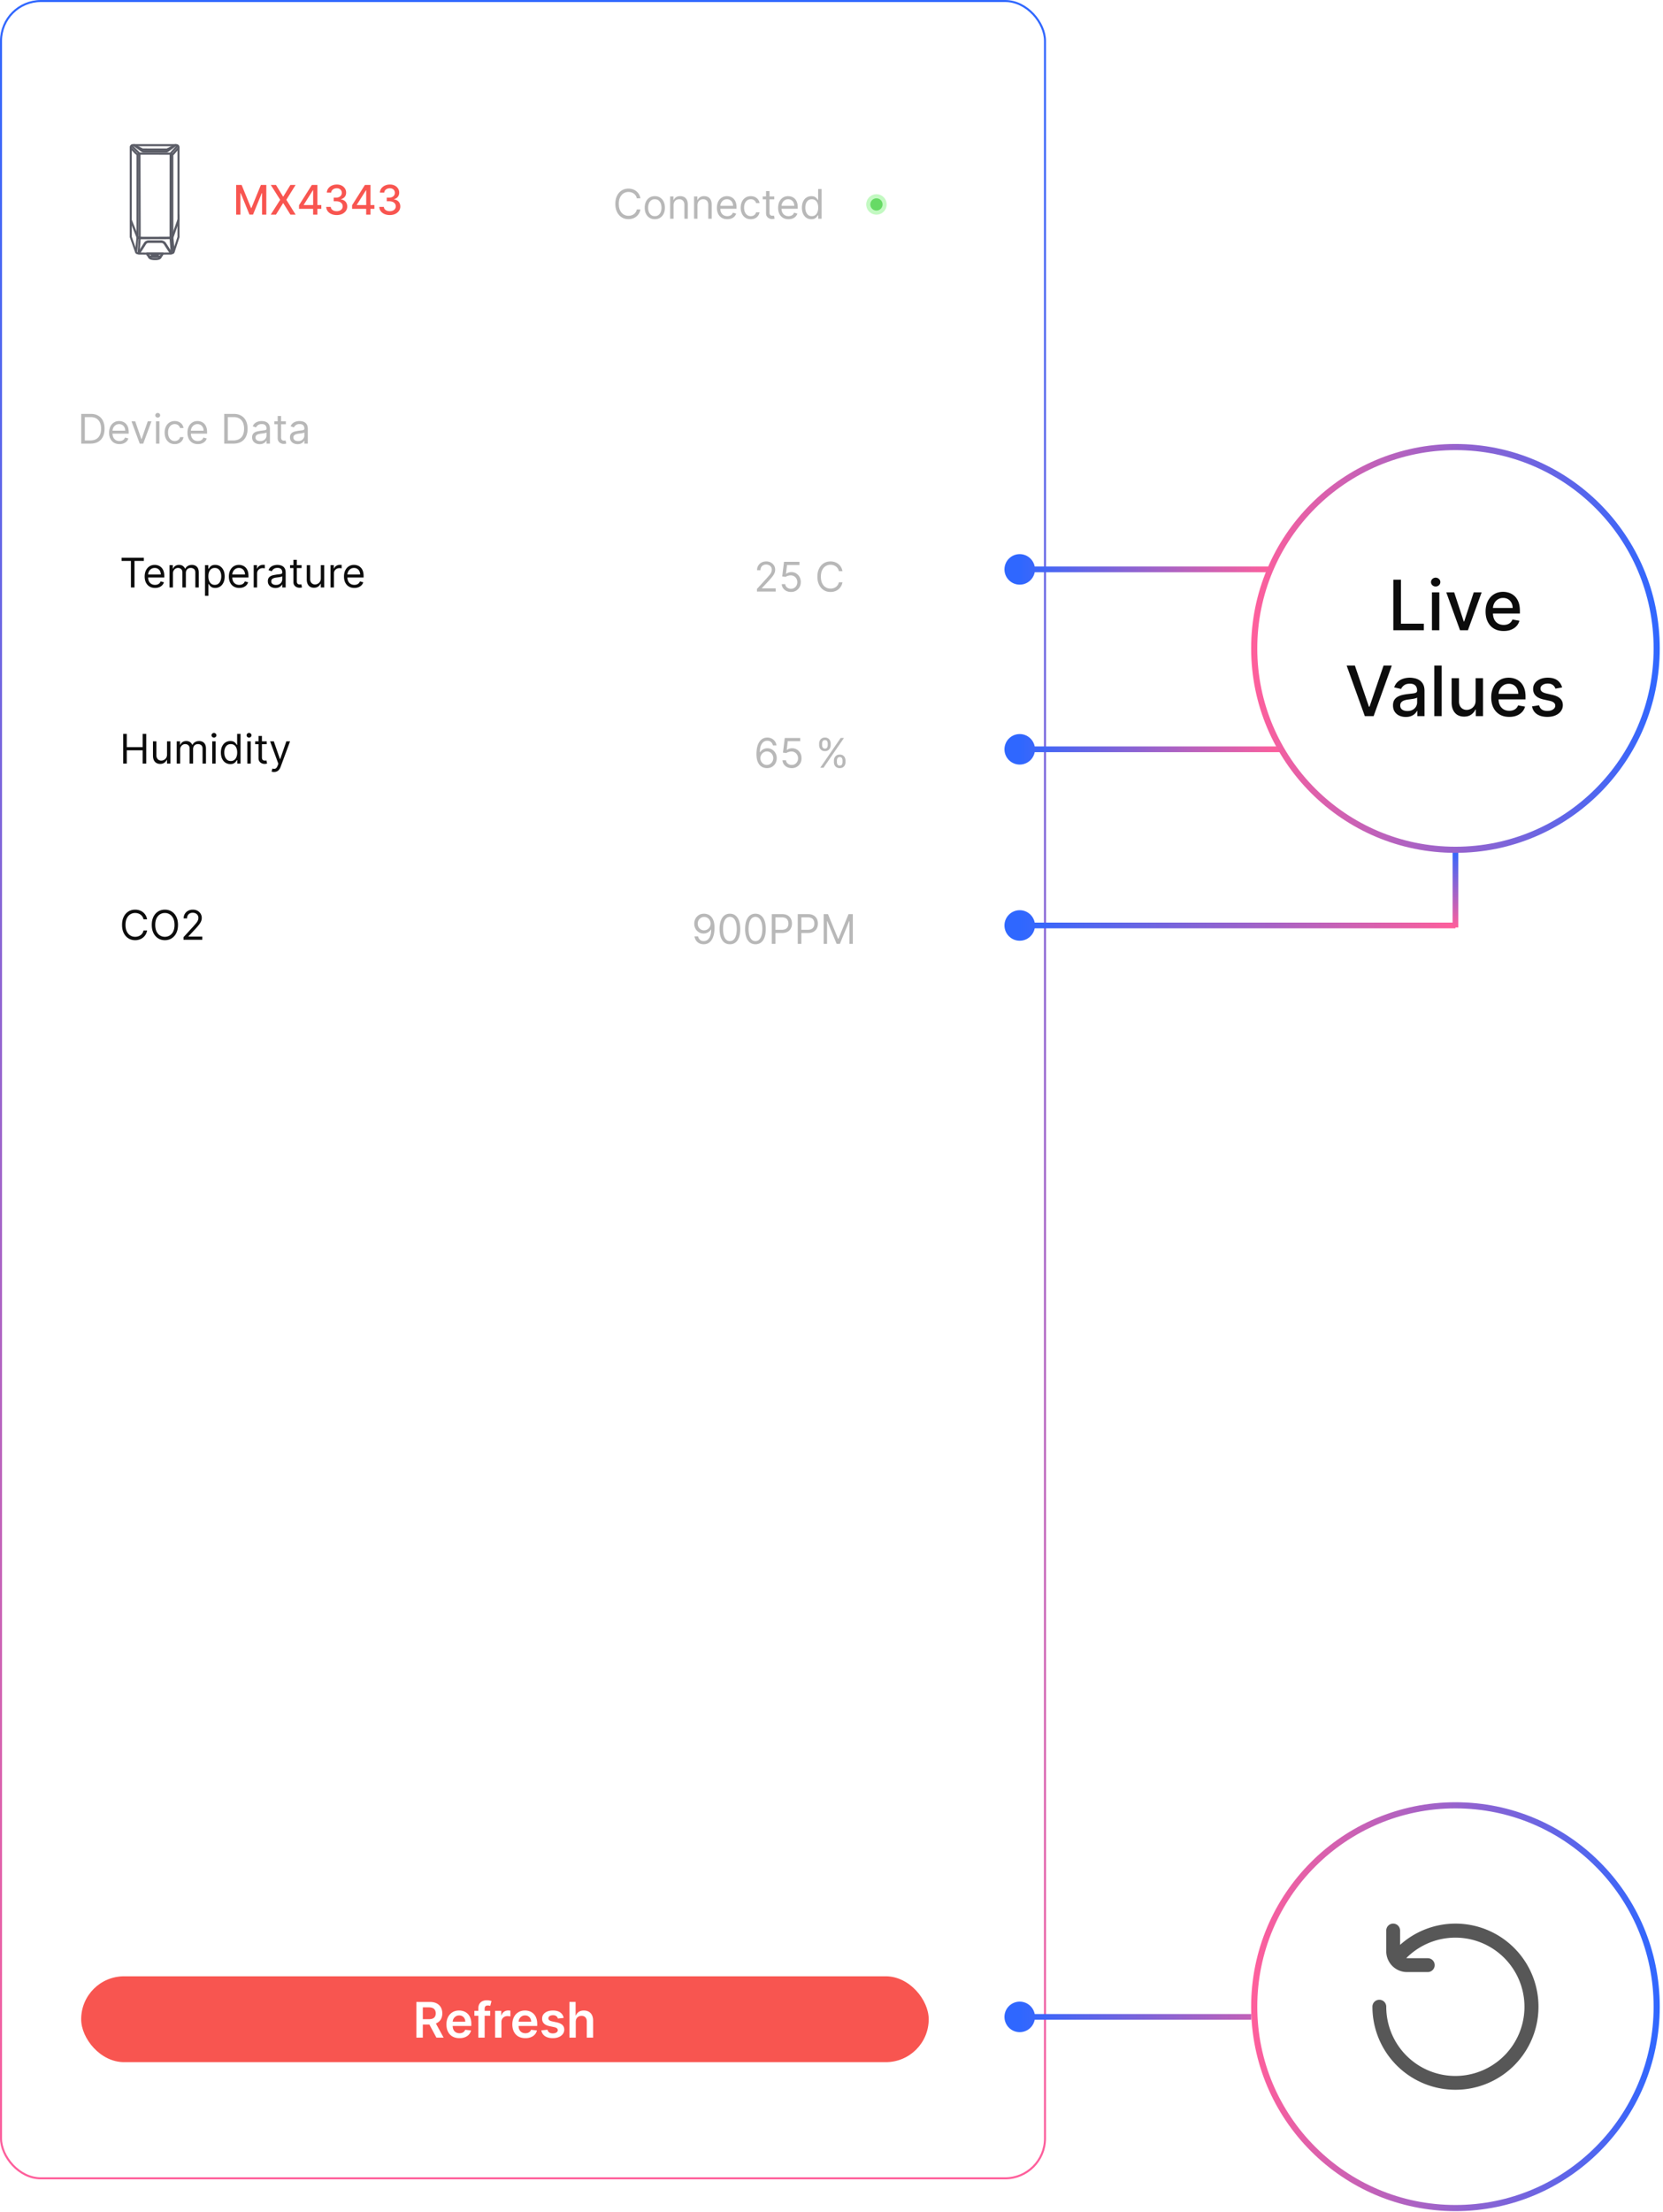<svg xmlns="http://www.w3.org/2000/svg" width="407" height="541" fill="none" xmlns:v="https://vecta.io/nano"><style><![CDATA[.B{fill:#fff}.C{fill:#b8b8b8}.D{color-interpolation-filters:sRGB}.E{flood-opacity:0}]]></style><rect x=".25" y=".25" width="255.5" height="532.5" rx="9.75" stroke="url(#E)" stroke-width=".5" class="B"/><path d="M253.297 493.269c0-2.062-1.672-3.733-3.734-3.733s-3.733 1.671-3.733 3.733 1.672 3.733 3.733 3.733 3.734-1.671 3.734-3.733zm52.907 0v-.7h-56.641v.7.7h56.641v-.7z" fill="url(#F)"/><path d="M253.297 139.255c0-2.061-1.672-3.733-3.734-3.733s-3.733 1.672-3.733 3.733 1.672 3.734 3.733 3.734 3.734-1.672 3.734-3.734zm57.869 0v-.7h-61.603v.7.7h61.603v-.7z" fill="url(#G)"/><path d="M253.297 183.258c0-2.062-1.672-3.733-3.734-3.733s-3.733 1.671-3.733 3.733 1.672 3.734 3.733 3.734 3.734-1.672 3.734-3.734zm60.099 0v-.7h-63.833v.7.7h63.833v-.7z" fill="url(#H)"/><path d="M253.297 226.339c0-2.062-1.672-3.733-3.734-3.733s-3.733 1.671-3.733 3.733 1.672 3.733 3.733 3.733 3.734-1.671 3.734-3.733zm102.907 0v-.7H249.563v.7.7h106.641v-.7z" fill="url(#I)"/><path d="M356.904 207.933a.7.7 0 0 0-1.4 0h.7.7zm-.7 18.906h.7v-18.906h-.7-.7v18.906h.7z" fill="url(#J)"/><g filter="url(#A)" class="B"><rect x="17" y="21.5" width="216" height="52" rx="10"/></g><g stroke-width=".5" stroke="#5a5c66" stroke-miterlimit="22.926"><path d="M32.51 35.5h10.664a.51.51 0 0 1 .51.51v21.964l-1.219 3.725c-.068.138-.215.206-.42.221l-.18.095-3.869.017-4.04-.015c-.051-.027-.042-.048-.099-.053-.341-.029-.491-.133-.537-.274L32 57.936v-4.184V36.01a.51.51 0 0 1 .51-.51h0z"/><path d="M32.815 35.5l2.076 1.048 5.977.005 2.076-1.053-1.75 1.325s-.272.261-.644.236h-5.187s-.432.079-.823-.293L32.815 35.5z" stroke-linejoin="round"/><path d="M34.131 37.578l7.604.002 1.763-1.963m-9.833 2.314c0-.065-1.665-1.75-1.665-1.75"/><path d="M34.158 37.605l-1.98-1.98m10.003 2.306c0-.065 1.502-1.75 1.502-1.75"/><path d="M33.662 57.974V38.013s-.081-.435.511-.435m8.004 20.396V38.013s.081-.435-.511-.435"/><path d="M32 53.809l1.662 4.08s.011.19.614.242 7.357 0 7.357 0 .481.005.592-.294l1.432-4.048v.152l-1.391 3.938s-.041.327-.467.352-7.363.026-7.363.026-.776.076-.852-.378L32 53.849m1.89 8.122l1.573-2.466c.046-.086.134-.177.208-.236.202-.16.45-.228.707-.232h2.986c.109-.008.247.011.351.037a1.18 1.18 0 0 1 .648.411l.004.005 1.594 2.475m-2.424.545h-.025m-3.218-.003h-.037"/><path d="M33.997 62.017l1.565-2.455s.206-.402.815-.41h2.991s.543-.046.905.405l1.583 2.458m-2.235.379h-.005m-3.439-.003h-.014m-2.501-4.417l-.356 3.677m.884-3.389l-.28 3.722m8.267-4.058l.332 3.639m-.768-3.331l.291 3.693m-7.901-24.349l.055 20.68m7.571-20.656l-.016 20.632"/><path d="M36.395 62.023h-.303v.208a.71.71 0 0 0 .281.368c.071.444.37.758 1.52.778 1.135.02 1.441-.31 1.517-.756.221-.156.303-.365.33-.598h-.349-2.997z"/><path d="M37.192 62.029v.799"/><use href="#M"/><use href="#M" x="0.209"/><use href="#M" x="0.418"/><use href="#M" x="0.628"/><use href="#M" x="0.837"/><use href="#M" x="1.046"/><use href="#M" x="1.255"/><path d="M39.758 62.024c-.07.479-.41.844-1.865.824s-1.793-.355-1.864-.823"/></g><path d="M156.733 48.5h-.881c-.052-.253-.143-.476-.273-.668a1.82 1.82 0 0 0-.469-.483c-.182-.133-.385-.232-.607-.298a2.43 2.43 0 0 0-.696-.099 2.22 2.22 0 0 0-1.197.334c-.355.223-.638.55-.849.984s-.312.965-.312 1.594.104 1.161.312 1.595.494.761.849.984a2.22 2.22 0 0 0 1.197.334 2.43 2.43 0 0 0 .696-.099 2.04 2.04 0 0 0 .607-.295 1.87 1.87 0 0 0 .469-.486c.13-.194.221-.417.273-.668h.881a2.93 2.93 0 0 1-.362.998c-.175.294-.393.543-.654.749s-.552.359-.877.465-.666.16-1.033.16c-.62 0-1.172-.152-1.655-.455s-.863-.734-1.14-1.293-.415-1.222-.415-1.989.138-1.43.415-1.989.657-.99 1.14-1.293 1.035-.455 1.655-.455c.367 0 .711.053 1.033.16a2.81 2.81 0 0 1 .877.469 2.67 2.67 0 0 1 .654.746c.175.291.296.624.362.998zm3.525 5.114c-.492 0-.924-.117-1.296-.352s-.658-.562-.866-.984-.309-.914-.309-1.477.103-1.064.309-1.488.497-.753.866-.987.804-.352 1.296-.352.924.117 1.293.352.66.563.866.987.313.92.313 1.488-.104 1.056-.313 1.477-.494.749-.866.984-.8.352-1.293.352zm0-.753c.374 0 .682-.096.924-.288a1.7 1.7 0 0 0 .536-.756c.116-.312.174-.651.174-1.016s-.058-.704-.174-1.019a1.72 1.72 0 0 0-.536-.763c-.242-.194-.55-.291-.924-.291s-.681.097-.923.291a1.72 1.72 0 0 0-.536.763c-.116.315-.174.655-.174 1.019s.058.703.174 1.016a1.7 1.7 0 0 0 .536.756c.242.192.549.288.923.288zm4.589-2.642V53.5h-.838v-5.455h.81v.852h.071a1.56 1.56 0 0 1 .582-.668c.261-.17.597-.256 1.009-.256.369 0 .692.076.969.227s.493.376.647.682.23.687.23 1.151V53.5h-.838v-3.409c0-.428-.111-.762-.333-1.001s-.528-.362-.917-.362c-.267 0-.506.058-.717.174a1.25 1.25 0 0 0-.494.508c-.12.222-.181.492-.181.81zm5.85 0V53.5h-.838v-5.455h.81v.852h.071c.127-.277.321-.499.582-.668s.597-.256 1.008-.256c.37 0 .693.076.97.227a1.53 1.53 0 0 1 .646.682c.154.303.231.687.231 1.151V53.5h-.838v-3.409c0-.428-.111-.762-.334-1.001s-.528-.362-.916-.362c-.268 0-.507.058-.717.174s-.373.285-.494.508-.181.492-.181.81zm7.298 3.395c-.525 0-.979-.116-1.36-.348a2.34 2.34 0 0 1-.877-.98c-.203-.421-.305-.911-.305-1.47s.102-1.051.305-1.477a2.41 2.41 0 0 1 .86-1.001c.369-.241.8-.362 1.292-.362a2.59 2.59 0 0 1 .842.142c.277.095.529.249.756.462a2.2 2.2 0 0 1 .543.838c.135.348.203.776.203 1.285v.355h-4.205v-.724h3.353a1.79 1.79 0 0 0-.185-.824 1.4 1.4 0 0 0-.518-.572c-.223-.14-.486-.209-.789-.209-.334 0-.622.083-.866.249a1.63 1.63 0 0 0-.558.639 1.88 1.88 0 0 0-.195.845v.483c0 .412.071.761.213 1.048a1.53 1.53 0 0 0 .6.65 1.76 1.76 0 0 0 .891.22c.221 0 .419-.031.597-.092s.335-.159.465-.284.231-.287.302-.476l.81.227c-.086.275-.229.516-.43.724s-.45.367-.746.483-.628.17-.998.17zm5.75 0c-.512 0-.952-.121-1.321-.362s-.654-.574-.853-.998-.298-.908-.298-1.453c0-.554.102-1.043.305-1.467s.493-.759.86-.998.8-.362 1.292-.362c.384 0 .73.071 1.037.213a1.99 1.99 0 0 1 .757.597c.196.256.318.554.366.895h-.839c-.063-.249-.205-.469-.426-.66s-.511-.291-.88-.291c-.327 0-.613.085-.86.256a1.66 1.66 0 0 0-.571.714c-.135.305-.203.664-.203 1.076 0 .421.066.788.199 1.101s.324.555.568.728a1.47 1.47 0 0 0 .867.259 1.5 1.5 0 0 0 .593-.114 1.23 1.23 0 0 0 .451-.327 1.25 1.25 0 0 0 .262-.511h.839a1.95 1.95 0 0 1-.352.87 1.97 1.97 0 0 1-.735.611c-.303.149-.656.224-1.058.224zm5.742-5.568v.71h-2.827v-.71h2.827zm-2.003-1.307h.838v5.199c0 .237.034.414.103.533s.161.194.27.234a1.08 1.08 0 0 0 .352.057 1.49 1.49 0 0 0 .227-.014l.142-.028.17.753c-.057.021-.136.043-.238.064a1.74 1.74 0 0 1-.387.035 1.69 1.69 0 0 1-.696-.153 1.38 1.38 0 0 1-.561-.465c-.147-.208-.22-.471-.22-.788v-5.426zm5.492 6.875c-.526 0-.979-.116-1.36-.348s-.671-.561-.877-.98-.306-.911-.306-1.47.102-1.051.306-1.477.492-.762.859-1.001.8-.362 1.293-.362c.284 0 .564.047.841.142s.529.249.757.462.408.49.543.838.202.776.202 1.285v.355h-4.204v-.724h3.352c0-.308-.061-.582-.185-.824s-.293-.432-.518-.572-.485-.209-.788-.209c-.334 0-.623.083-.867.249s-.427.376-.557.639-.196.544-.196.845v.483c0 .412.071.761.213 1.048a1.54 1.54 0 0 0 .601.65c.255.147.552.22.891.22a1.81 1.81 0 0 0 .596-.092 1.29 1.29 0 0 0 .466-.284c.13-.128.23-.287.301-.476l.81.227c-.085.275-.228.516-.43.724s-.449.367-.745.483-.629.17-.998.17zm5.593 0c-.455 0-.856-.115-1.204-.344a2.33 2.33 0 0 1-.817-.98c-.196-.424-.294-.924-.294-1.502s.098-1.07.294-1.491.47-.747.821-.977.755-.344 1.214-.344c.355 0 .636.059.842.178s.367.249.476.398l.259.362h.071v-2.685h.838V53.5h-.81v-.838h-.099a5.42 5.42 0 0 1-.263.377 1.57 1.57 0 0 1-.486.401c-.211.116-.492.174-.842.174zm.114-.753c.336 0 .62-.088.852-.263s.408-.423.529-.735.181-.678.181-1.09-.059-.764-.178-1.069-.293-.547-.525-.717-.519-.259-.859-.259c-.356 0-.652.091-.888.273a1.63 1.63 0 0 0-.529.735c-.116.308-.174.653-.174 1.037s.059.741.177 1.058.298.566.533.753.53.277.881.277z" class="C"/><path d="M57.799 45.227h1.332l2.315 5.653h.085l2.315-5.653h1.332V52.5h-1.044v-5.263h-.067l-2.145 5.252h-.867l-2.145-5.256h-.067V52.5h-1.044v-7.273zm9.738 0l1.74 2.844h.057l1.74-2.844h1.271l-2.266 3.636 2.28 3.636h-1.278l-1.747-2.805h-.057L67.53 52.5h-1.278l2.319-3.636-2.305-3.636h1.271zm5.645 5.852v-.888l3.143-4.965h.7v1.307h-.444l-2.248 3.558v.057h4.308v.93h-5.458zm3.448 1.42v-1.69l.007-.405v-5.178h1.041V52.5H76.63zm5.779.099c-.488 0-.923-.084-1.307-.252s-.683-.401-.906-.7-.338-.649-.355-1.044h1.115a.96.96 0 0 0 .217.561c.132.156.305.277.518.362s.45.128.71.128a1.83 1.83 0 0 0 .76-.149c.223-.099.397-.238.522-.415a1.06 1.06 0 0 0 .188-.621c0-.244-.063-.458-.188-.643s-.304-.334-.543-.44-.523-.16-.859-.16h-.614v-.895h.614c.27 0 .507-.049.71-.146s.367-.232.483-.405.174-.38.174-.614c0-.225-.051-.42-.153-.586s-.242-.3-.426-.394-.398-.142-.646-.142a1.68 1.68 0 0 0-.664.131c-.204.085-.369.208-.497.369a.95.95 0 0 0-.206.572h-1.062c.012-.393.128-.739.348-1.037a2.25 2.25 0 0 1 .881-.7c.365-.168.769-.252 1.215-.252.466 0 .869.091 1.207.273a1.99 1.99 0 0 1 .788.721 1.81 1.81 0 0 1 .277.987c.002.407-.111.753-.341 1.037s-.53.475-.909.572v.057c.483.073.857.265 1.122.575s.4.695.398 1.154c.002.4-.109.759-.334 1.076s-.527.567-.913.749-.827.27-1.325.27zm3.761-1.52v-.888l3.143-4.965h.7v1.307h-.444l-2.248 3.558v.057h4.308v.93H86.17zm3.448 1.42v-1.69l.007-.405v-5.178h1.04V52.5h-1.048zm5.779.099c-.488 0-.923-.084-1.307-.252s-.683-.401-.906-.7-.338-.649-.355-1.044h1.115a.96.96 0 0 0 .217.561c.133.156.305.277.518.362s.45.128.71.128a1.83 1.83 0 0 0 .76-.149c.222-.099.396-.238.522-.415a1.06 1.06 0 0 0 .188-.621c0-.244-.063-.458-.188-.643s-.304-.334-.543-.44-.523-.16-.859-.16h-.614v-.895h.614c.27 0 .507-.049.71-.146s.367-.232.483-.405.174-.38.174-.614c0-.225-.051-.42-.153-.586s-.242-.3-.426-.394-.398-.142-.646-.142a1.68 1.68 0 0 0-.664.131c-.204.085-.369.208-.497.369a.95.95 0 0 0-.206.572h-1.062c.012-.393.128-.739.348-1.037a2.25 2.25 0 0 1 .881-.7c.365-.168.769-.252 1.215-.252.466 0 .869.091 1.207.273a1.99 1.99 0 0 1 .788.721 1.81 1.81 0 0 1 .277.987c.002.407-.111.753-.341 1.037s-.53.475-.909.572v.057c.483.073.857.265 1.122.575s.4.695.398 1.154c.002.4-.109.759-.334 1.076s-.527.567-.913.749-.827.27-1.325.27z" fill="#f85550"/><circle cx="214.5" cy="50" r="1.5" fill="#72cf70"/><path d="M217 50a2.5 2.5 0 1 1-5 0 2.5 2.5 0 1 1 5 0z" fill="#53ee50" fill-opacity=".35"/><path d="M22.125 108.5h-2.244v-7.273h2.344c.706 0 1.309.146 1.811.437s.887.704 1.154 1.247.401 1.186.401 1.938c0 .758-.135 1.41-.405 1.957s-.663.964-1.179 1.257-1.143.437-1.882.437zm-1.364-.781h1.307c.601 0 1.1-.116 1.495-.348s.69-.563.884-.991.291-.939.291-1.531-.096-1.092-.288-1.516a2.12 2.12 0 0 0-.859-.98c-.381-.23-.856-.344-1.424-.344h-1.406v5.71zm8.48.895c-.526 0-.979-.116-1.36-.348a2.34 2.34 0 0 1-.877-.98c-.204-.422-.305-.912-.305-1.471s.102-1.051.305-1.477a2.41 2.41 0 0 1 .859-1.001c.369-.242.8-.363 1.293-.363.284 0 .565.048.842.142a2.09 2.09 0 0 1 .756.462c.227.211.408.49.543.838s.202.777.202 1.286v.355h-4.204v-.725h3.352c0-.307-.061-.582-.185-.823s-.294-.433-.518-.572-.485-.21-.788-.21c-.334 0-.623.083-.866.249a1.63 1.63 0 0 0-.558.639 1.88 1.88 0 0 0-.195.845v.483c0 .412.071.761.213 1.048s.345.5.6.65.553.22.891.22c.22 0 .419-.031.597-.093s.335-.158.465-.284.231-.286.302-.475l.81.227c-.085.274-.229.516-.43.724s-.45.367-.746.483-.628.171-.998.171zm7.828-5.569l-2.017 5.455H34.2l-2.017-5.455h.909l1.506 4.347h.057l1.506-4.347h.909zm1.106 5.455v-5.455h.838v5.455h-.838zm.426-6.364c-.163 0-.304-.055-.423-.167s-.174-.245-.174-.401.058-.29.174-.401.259-.167.423-.167.303.056.419.167a.53.53 0 0 1 .178.401.53.53 0 0 1-.178.401.58.58 0 0 1-.419.167zm4.163 6.478c-.511 0-.952-.121-1.321-.363a2.36 2.36 0 0 1-.852-.997c-.199-.424-.298-.908-.298-1.453 0-.554.102-1.043.305-1.466s.492-.759.859-.998.8-.363 1.293-.363c.383 0 .729.071 1.037.214a1.98 1.98 0 0 1 .756.596c.197.256.318.554.366.895h-.838a1.3 1.3 0 0 0-.426-.661c-.218-.194-.511-.291-.881-.291-.327 0-.613.085-.859.256s-.434.406-.572.714-.202.664-.202 1.076c0 .421.066.788.199 1.101a1.69 1.69 0 0 0 .568.728c.246.172.535.259.867.259.218 0 .415-.038.593-.114s.328-.185.451-.327a1.25 1.25 0 0 0 .263-.511h.838a1.94 1.94 0 0 1-.352.87c-.185.256-.43.459-.735.611a2.37 2.37 0 0 1-1.058.224zm5.657 0c-.526 0-.979-.116-1.36-.348a2.34 2.34 0 0 1-.877-.98c-.203-.422-.305-.912-.305-1.471s.102-1.051.305-1.477a2.41 2.41 0 0 1 .859-1.001c.369-.242.8-.363 1.293-.363.284 0 .565.048.842.142a2.09 2.09 0 0 1 .756.462c.227.211.408.49.543.838s.202.777.202 1.286v.355h-4.205v-.725h3.352c0-.307-.061-.582-.185-.823s-.294-.433-.519-.572-.485-.21-.788-.21c-.334 0-.623.083-.866.249a1.63 1.63 0 0 0-.558.639 1.88 1.88 0 0 0-.195.845v.483c0 .412.071.761.213 1.048s.344.5.6.65.553.22.891.22c.22 0 .419-.031.597-.093a1.26 1.26 0 0 0 .465-.284c.13-.127.231-.286.302-.475l.81.227c-.085.274-.228.516-.43.724s-.45.367-.746.483-.628.171-.998.171zm8.704-.114h-2.244v-7.273h2.344c.706 0 1.309.146 1.811.437s.887.704 1.154 1.247.401 1.186.401 1.938c0 .758-.135 1.41-.405 1.957s-.663.964-1.179 1.257-1.144.437-1.882.437zm-1.364-.781h1.307c.601 0 1.1-.116 1.495-.348s.69-.563.884-.991.291-.939.291-1.531-.096-1.092-.288-1.516a2.12 2.12 0 0 0-.859-.98c-.381-.23-.856-.344-1.424-.344h-1.406v5.71zm7.798.909a2.22 2.22 0 0 1-.941-.195c-.282-.133-.505-.324-.671-.572s-.248-.554-.248-.909c0-.313.061-.566.185-.76a1.3 1.3 0 0 1 .494-.462 2.59 2.59 0 0 1 .682-.248l.756-.135.806-.096c.208-.024.36-.063.455-.117s.146-.15.146-.285v-.028c0-.35-.096-.623-.288-.817s-.477-.291-.863-.291c-.4 0-.714.088-.941.263a1.55 1.55 0 0 0-.479.561l-.795-.284c.142-.332.331-.59.568-.774s.5-.318.781-.391.563-.114.838-.114c.175 0 .376.022.604.064s.451.125.664.252.394.321.536.579.213.604.213 1.037v3.594h-.838v-.739h-.043c-.057.119-.151.245-.284.38s-.309.25-.529.345-.489.142-.806.142zm.128-.753c.331 0 .611-.065.838-.195s.402-.299.518-.505.178-.422.178-.649v-.767c-.035.042-.114.081-.234.117a4 4 0 0 1-.412.088l-.451.064-.352.043c-.218.028-.421.075-.611.139a1.05 1.05 0 0 0-.455.28c-.114.123-.17.291-.17.504a.75.75 0 0 0 .323.661c.218.147.494.22.827.22zm6.274-4.83v.711h-2.827v-.711h2.827zm-2.003-1.306h.838v5.199c0 .236.034.414.103.532s.161.194.27.235.228.056.352.056c.092 0 .168-.004.227-.014l.142-.028.171.753c-.057.021-.136.042-.238.064s-.231.035-.387.035c-.237 0-.469-.051-.696-.153a1.38 1.38 0 0 1-.561-.465c-.147-.208-.22-.471-.22-.788v-5.426zm4.869 6.889a2.22 2.22 0 0 1-.941-.195c-.282-.133-.505-.324-.671-.572s-.249-.554-.249-.909c0-.313.062-.566.185-.76a1.3 1.3 0 0 1 .494-.462c.206-.111.433-.194.682-.248l.756-.135.806-.096c.208-.024.36-.063.455-.117s.146-.15.146-.285v-.028c0-.35-.096-.623-.288-.817s-.477-.291-.863-.291c-.4 0-.714.088-.941.263s-.387.362-.479.561l-.795-.284a1.9 1.9 0 0 1 .568-.774c.239-.187.499-.318.781-.391s.564-.114.838-.114c.175 0 .376.022.604.064s.451.125.664.252.394.321.536.579.213.604.213 1.037v3.594h-.838v-.739h-.043a1.47 1.47 0 0 1-.284.38c-.133.135-.309.25-.529.345s-.489.142-.806.142zm.128-.753c.331 0 .611-.065.838-.195s.403-.299.519-.505.178-.422.178-.649v-.767c-.035.042-.114.081-.234.117a4 4 0 0 1-.412.088l-.451.064-.352.043c-.218.028-.421.075-.611.139a1.05 1.05 0 0 0-.455.28c-.114.123-.17.291-.17.504a.75.75 0 0 0 .323.661c.218.147.494.22.827.22z" class="C"/><g stroke-width="1.5"><circle cx="356.204" cy="490.772" r="49.25" transform="rotate(90 356.204 490.772)" stroke="url(#K)"/><circle cx="356.204" cy="158.583" r="49.25" transform="rotate(90 356.204 158.583)" stroke="url(#L)"/></g><g filter="url(#B)" class="B"><rect x="16" y="121.772" width="216" height="36.812" rx="5"/></g><g filter="url(#C)" class="B"><rect x="16" y="164.853" width="216" height="36.812" rx="5"/></g><g filter="url(#D)" class="B"><rect x="16" y="207.933" width="216" height="36.812" rx="5"/></g><path d="M185.253 144.678v-.639l2.4-2.628.696-.803c.183-.23.318-.445.405-.646s.135-.417.135-.639a1.18 1.18 0 0 0-.184-.664c-.121-.187-.287-.332-.498-.434a1.62 1.62 0 0 0-.71-.152c-.279 0-.523.058-.731.174s-.366.273-.48.479-.167.447-.167.724h-.838c0-.426.098-.8.295-1.122s.464-.573.803-.753.723-.269 1.147-.269a2.33 2.33 0 0 1 1.132.269c.329.18.588.423.775.728s.28.646.28 1.02a2.17 2.17 0 0 1-.146.784c-.094.254-.26.537-.497.849s-.56.689-.976 1.137l-1.634 1.747v.056h3.381v.782h-4.588zm8.327.099c-.416 0-.792-.083-1.125-.248a2.09 2.09 0 0 1-.803-.682 1.86 1.86 0 0 1-.33-.987h.852c.033.329.182.601.447.816s.588.32.959.32a1.51 1.51 0 0 0 .796-.21 1.47 1.47 0 0 0 .55-.575c.135-.246.203-.524.203-.834 0-.318-.07-.601-.21-.849s-.327-.449-.568-.593-.517-.218-.828-.22c-.222-.003-.451.032-.685.103s-.427.157-.579.266l-.824-.099.441-3.58h3.778v.781h-3.04l-.255 2.145h.042c.149-.118.336-.216.561-.295s.46-.117.703-.117c.446 0 .842.107 1.19.32s.625.499.824.866.302.786.302 1.257c0 .464-.104.879-.313 1.243s-.49.649-.852.86-.774.312-1.236.312zm12.604-5.099h-.881a1.83 1.83 0 0 0-.273-.668c-.128-.192-.284-.353-.469-.483s-.384-.232-.607-.298a2.44 2.44 0 0 0-.696-.1c-.44 0-.839.112-1.197.334s-.638.551-.848.984-.313.965-.313 1.594.104 1.162.313 1.595.493.761.848.983.757.334 1.197.334a2.44 2.44 0 0 0 .696-.099c.223-.066.425-.165.607-.295a1.87 1.87 0 0 0 .469-.486c.13-.195.221-.417.273-.668h.881c-.066.372-.187.704-.362.998s-.393.543-.653.749-.553.359-.878.465-.666.16-1.033.16c-.62 0-1.172-.151-1.655-.454s-.863-.734-1.14-1.293-.415-1.222-.415-1.989.138-1.43.415-1.988.657-.99 1.14-1.293 1.035-.454 1.655-.454c.367 0 .711.053 1.033.159s.617.263.878.469a2.68 2.68 0 0 1 .653.746c.175.291.296.624.362.998z" class="C"/><path d="M29.753 137.186v-.781h5.454v.781H32.92v6.492h-.881v-6.492h-2.287zm8.196 6.605c-.526 0-.979-.116-1.36-.348s-.671-.561-.877-.98-.305-.911-.305-1.47.102-1.051.305-1.477.492-.763.859-1.002.8-.362 1.293-.362c.284 0 .565.048.842.142a2.09 2.09 0 0 1 .756.462 2.21 2.21 0 0 1 .543.838c.135.348.202.776.202 1.285v.356h-4.205v-.725h3.352a1.79 1.79 0 0 0-.185-.824 1.39 1.39 0 0 0-.518-.571c-.223-.14-.485-.21-.788-.21-.334 0-.623.083-.867.249a1.63 1.63 0 0 0-.557.639c-.13.263-.195.544-.195.845v.483c0 .412.071.761.213 1.048s.344.5.6.649.553.221.891.221a1.8 1.8 0 0 0 .597-.093 1.27 1.27 0 0 0 .465-.284c.13-.128.231-.286.302-.476l.81.228c-.085.274-.228.516-.43.724s-.45.367-.746.483-.629.17-.998.17zm3.533-.113v-5.455h.81v.852h.071a1.37 1.37 0 0 1 .55-.678 1.65 1.65 0 0 1 .913-.245c.36 0 .659.082.898.245a1.6 1.6 0 0 1 .565.678h.057c.14-.281.349-.505.629-.671s.614-.252 1.005-.252c.488 0 .887.153 1.197.458s.465.776.465 1.417v3.651h-.838v-3.651c0-.402-.11-.69-.33-.863a1.22 1.22 0 0 0-.778-.259c-.384 0-.681.116-.891.348s-.316.521-.316.874v3.551h-.852v-3.736c0-.31-.101-.56-.302-.749a1.08 1.08 0 0 0-.778-.288 1.15 1.15 0 0 0-.611.174c-.187.116-.339.277-.455.483s-.17.439-.17.707v3.409h-.838zm8.691 2.045v-7.5h.81v.867h.099l.256-.363c.111-.149.27-.281.476-.397s.49-.178.845-.178c.459 0 .864.115 1.215.345s.624.555.82.976.295.919.295 1.492-.098 1.078-.295 1.502-.469.748-.817.98-.749.344-1.204.344c-.35 0-.631-.058-.842-.174s-.373-.252-.486-.401l-.263-.376h-.071v2.883h-.838zm.824-4.773c0 .412.06.776.181 1.091a1.65 1.65 0 0 0 .529.735c.232.175.516.263.852.263.35 0 .643-.093.877-.277s.414-.438.533-.753a2.96 2.96 0 0 0 .181-1.059c0-.383-.059-.729-.178-1.036a1.6 1.6 0 0 0-.529-.736c-.234-.182-.529-.273-.884-.273-.341 0-.627.086-.859.259a1.56 1.56 0 0 0-.526.718c-.118.305-.178.661-.178 1.068zm7.557 2.841c-.526 0-.979-.116-1.36-.348s-.671-.561-.877-.98-.305-.911-.305-1.47.102-1.051.305-1.477.492-.763.859-1.002.8-.362 1.293-.362c.284 0 .565.048.842.142a2.09 2.09 0 0 1 .756.462c.227.211.408.49.543.838s.202.776.202 1.285v.356h-4.205v-.725h3.352a1.79 1.79 0 0 0-.185-.824 1.39 1.39 0 0 0-.518-.571c-.223-.14-.485-.21-.788-.21-.334 0-.623.083-.867.249a1.63 1.63 0 0 0-.558.639c-.13.263-.195.544-.195.845v.483c0 .412.071.761.213 1.048s.344.5.6.649.553.221.891.221c.22 0 .419-.031.597-.093a1.27 1.27 0 0 0 .465-.284c.13-.128.231-.286.302-.476l.81.228c-.085.274-.228.516-.43.724s-.45.367-.746.483-.629.17-.998.17zm3.533-.113v-5.455h.81v.824h.057a1.31 1.31 0 0 1 .54-.657 1.59 1.59 0 0 1 .881-.252l.231.004.21.01v.852a3.03 3.03 0 0 0-.195-.032 1.99 1.99 0 0 0-.316-.024c-.265 0-.502.055-.71.167a1.25 1.25 0 0 0-.49.454c-.118.192-.178.411-.178.657v3.452h-.838zm5.326.128a2.22 2.22 0 0 1-.941-.196c-.282-.132-.505-.323-.671-.571s-.249-.554-.249-.91c0-.312.061-.565.185-.76s.288-.35.494-.461.433-.194.682-.249l.756-.135.806-.096c.208-.023.36-.062.455-.117s.146-.149.146-.284v-.028c0-.351-.096-.623-.288-.817s-.477-.291-.863-.291c-.4 0-.714.087-.941.263a1.55 1.55 0 0 0-.479.561l-.795-.284c.142-.332.331-.59.568-.775a2.12 2.12 0 0 1 .781-.39c.284-.076.563-.114.838-.114.175 0 .376.021.604.064s.451.124.664.252.394.321.536.579.213.604.213 1.037v3.594h-.838v-.739h-.043c-.057.118-.151.245-.284.38s-.309.25-.529.345-.489.142-.806.142zm.128-.753c.332 0 .611-.065.838-.196s.402-.298.518-.504.178-.422.178-.65v-.767c-.036.043-.114.082-.234.117a3.73 3.73 0 0 1-.412.089l-.451.064-.352.043c-.218.028-.421.074-.611.138s-.338.155-.454.281-.171.291-.171.504c0 .291.108.511.323.661s.494.22.827.22zm6.274-4.83v.71h-2.827v-.71h2.827zm-2.003-1.307h.838v5.199c0 .237.034.415.103.533a.53.53 0 0 0 .27.234 1.08 1.08 0 0 0 .352.057 1.55 1.55 0 0 0 .227-.014l.142-.029.17.753c-.057.022-.136.043-.238.064a1.73 1.73 0 0 1-.387.036c-.237 0-.469-.051-.696-.153s-.412-.257-.561-.465-.22-.471-.22-.788v-5.427zm6.701 4.532v-3.225h.838v5.455h-.838v-.924h-.057a1.79 1.79 0 0 1-.597.707c-.27.192-.611.288-1.023.288-.341 0-.644-.075-.909-.224s-.473-.379-.625-.682-.227-.69-.227-1.154v-3.466h.838v3.409c0 .398.111.715.334.952s.511.355.859.355a1.42 1.42 0 0 0 .636-.16c.218-.106.4-.27.547-.49s.224-.5.224-.841zm2.373 2.23v-5.455h.81v.824h.057c.099-.27.279-.489.54-.657a1.59 1.59 0 0 1 .881-.252l.231.004.21.01v.852a3.05 3.05 0 0 0-.195-.032 1.99 1.99 0 0 0-.316-.024c-.265 0-.502.055-.71.167a1.25 1.25 0 0 0-.49.454c-.118.192-.177.411-.177.657v3.452h-.838zm5.842.113c-.526 0-.979-.116-1.36-.348s-.671-.561-.877-.98-.305-.911-.305-1.47.102-1.051.305-1.477.492-.763.859-1.002.8-.362 1.293-.362c.284 0 .565.048.842.142a2.09 2.09 0 0 1 .756.462 2.21 2.21 0 0 1 .543.838c.135.348.202.776.202 1.285v.356h-4.204v-.725h3.352a1.79 1.79 0 0 0-.185-.824 1.39 1.39 0 0 0-.519-.571c-.222-.14-.485-.21-.788-.21-.334 0-.623.083-.867.249a1.63 1.63 0 0 0-.558.639c-.13.263-.195.544-.195.845v.483c0 .412.071.761.213 1.048s.344.5.6.649.553.221.891.221a1.8 1.8 0 0 0 .597-.093 1.27 1.27 0 0 0 .465-.284c.13-.128.231-.286.302-.476l.81.228c-.085.274-.228.516-.43.724s-.45.367-.746.483-.629.17-.998.17z" fill="#0c0c0c"/><path d="M187.668 187.858c-.299-.005-.597-.062-.895-.171s-.571-.292-.817-.55-.444-.612-.593-1.055-.224-1.004-.224-1.676c0-.644.061-1.214.181-1.712s.296-.919.526-1.26.507-.604.831-.782.695-.266 1.104-.266a2.34 2.34 0 0 1 1.087.245c.317.163.58.386.781.675a2.36 2.36 0 0 1 .391.998h-.867c-.08-.327-.236-.598-.468-.813s-.54-.324-.924-.324c-.563 0-1.007.245-1.331.735s-.485 1.178-.487 2.064h.057c.132-.202.29-.373.472-.515s.388-.256.611-.334.458-.117.707-.117c.416 0 .797.104 1.143.312s.623.492.831.856.313.778.313 1.247c0 .449-.101.861-.302 1.235a2.29 2.29 0 0 1-.849.888c-.362.218-.788.324-1.278.32zm0-.782c.298 0 .565-.074.802-.223a1.62 1.62 0 0 0 .565-.6c.138-.251.209-.531.209-.838a1.68 1.68 0 0 0-.202-.821 1.55 1.55 0 0 0-.551-.593c-.232-.147-.497-.22-.795-.22a1.48 1.48 0 0 0-.629.135 1.63 1.63 0 0 0-.511.362 1.76 1.76 0 0 0-.341.529c-.083.197-.124.404-.124.622a1.68 1.68 0 0 0 .763 1.417c.24.154.511.23.814.23zm6.098.782c-.417 0-.792-.083-1.126-.249s-.601-.393-.802-.682a1.85 1.85 0 0 1-.331-.987h.853a1.17 1.17 0 0 0 .447.817c.268.213.587.319.959.319.298 0 .563-.069.795-.209a1.48 1.48 0 0 0 .551-.575 1.71 1.71 0 0 0 .202-.835c0-.317-.07-.6-.209-.849s-.327-.448-.569-.593-.517-.217-.827-.22a2.28 2.28 0 0 0-.685.103 1.9 1.9 0 0 0-.579.267l-.824-.1.44-3.579h3.779v.781h-3.04l-.256 2.145h.043c.149-.119.336-.217.561-.295a2.13 2.13 0 0 1 .703-.117c.445 0 .842.106 1.19.319a2.24 2.24 0 0 1 .824.867c.201.367.301.786.301 1.257 0 .464-.104.878-.312 1.243a2.28 2.28 0 0 1-.852.859c-.363.209-.775.313-1.236.313zm10.331-1.463v-.384c0-.265.054-.508.163-.728a1.32 1.32 0 0 1 .483-.533c.21-.133.471-.202.774-.202s.566.068.775.202a1.28 1.28 0 0 1 .472.533c.106.22.16.463.16.728v.384c0 .265-.055.509-.164.731s-.265.398-.476.533-.464.199-.767.199-.567-.067-.777-.199-.371-.313-.48-.533a1.63 1.63 0 0 1-.163-.731zm.724-.384v.384a1.13 1.13 0 0 0 .157.593c.104.173.284.259.539.259.249 0 .424-.086.526-.259a1.14 1.14 0 0 0 .156-.593v-.384a1.15 1.15 0 0 0-.149-.589c-.099-.176-.277-.263-.533-.263-.248 0-.427.087-.536.263a1.1 1.1 0 0 0-.16.589zm-4.346-3.778v-.384c0-.265.054-.508.163-.728s.272-.4.483-.532.471-.203.774-.203.566.068.774.203a1.29 1.29 0 0 1 .473.532 1.65 1.65 0 0 1 .159.728v.384c0 .265-.054.509-.163.731s-.265.398-.476.533-.464.199-.767.199-.567-.066-.777-.199a1.31 1.31 0 0 1-.48-.533 1.63 1.63 0 0 1-.163-.731zm.724-.384v.384a1.14 1.14 0 0 0 .156.593c.105.173.285.259.54.259.249 0 .424-.086.526-.259a1.14 1.14 0 0 0 .156-.593v-.384c0-.22-.05-.416-.149-.589s-.277-.263-.533-.263c-.248 0-.427.088-.536.263s-.16.369-.16.589zm-.454 5.909l5-7.272h.809l-5 7.272h-.809zm-28.404 35.709c.298.002.596.059.895.17s.57.296.816.554.444.605.593 1.048.224.998.224 1.665c0 .647-.062 1.221-.185 1.723s-.296.92-.525 1.264a2.33 2.33 0 0 1-.831.781c-.324.178-.691.266-1.101.266s-.771-.08-1.09-.241a2.15 2.15 0 0 1-.781-.678 2.36 2.36 0 0 1-.388-1.013h.867c.078.334.233.61.465.828s.543.323.927.323c.561 0 1.004-.245 1.328-.735s.49-1.183.49-2.077h-.057c-.132.198-.29.37-.472.514a2.09 2.09 0 0 1-.607.334 2.13 2.13 0 0 1-.71.117c-.417 0-.799-.103-1.147-.308a2.3 2.3 0 0 1-.831-.856 2.5 2.5 0 0 1-.309-1.25c0-.445.099-.853.298-1.222a2.31 2.31 0 0 1 .845-.888c.362-.22.793-.326 1.286-.319zm0 .781a1.49 1.49 0 0 0-.806.224c-.237.146-.425.345-.565.596a1.69 1.69 0 0 0-.206.828c0 .303.066.579.199.827a1.59 1.59 0 0 0 .55.59c.235.144.501.216.799.216a1.52 1.52 0 0 0 .629-.131c.194-.09.363-.212.508-.366s.261-.333.344-.529a1.6 1.6 0 0 0 .124-.622 1.62 1.62 0 0 0-.206-.799 1.64 1.64 0 0 0-.561-.603c-.236-.154-.506-.231-.809-.231zm6.297 6.69c-.535 0-.991-.145-1.367-.436s-.665-.719-.863-1.275-.299-1.234-.299-2.024.1-1.458.299-2.014.49-.985.866-1.278.833-.444 1.364-.444.983.148 1.36.444.667.719.866 1.278.302 1.228.302 2.014-.099 1.465-.298 2.024-.487.981-.863 1.275-.832.436-1.367.436zm0-.781c.53 0 .942-.256 1.235-.767s.441-1.241.441-2.187c0-.63-.068-1.166-.203-1.609s-.324-.78-.575-1.012-.548-.348-.898-.348c-.526 0-.937.259-1.233.777s-.443 1.247-.443 2.192c0 .629.066 1.164.198 1.605s.324.775.572 1.005.553.344.906.344zm6.25.781c-.535 0-.991-.145-1.367-.436s-.665-.719-.863-1.275-.299-1.234-.299-2.024.1-1.458.299-2.014.49-.985.866-1.278.833-.444 1.364-.444.983.148 1.36.444.667.719.866 1.278.302 1.228.302 2.014-.099 1.465-.298 2.024-.487.981-.863 1.275-.832.436-1.367.436zm0-.781c.53 0 .942-.256 1.235-.767s.441-1.241.441-2.187c0-.63-.068-1.166-.203-1.609s-.324-.78-.575-1.012-.548-.348-.898-.348c-.526 0-.937.259-1.233.777s-.443 1.247-.443 2.192c0 .629.066 1.164.198 1.605s.324.775.572 1.005.553.344.906.344zm4.005.682v-7.273h2.458c.57 0 1.037.103 1.399.309a1.94 1.94 0 0 1 .81.828c.175.348.262.736.262 1.164a2.58 2.58 0 0 1-.262 1.169c-.173.35-.441.629-.803.838s-.826.309-1.392.309h-1.761v-.782h1.733c.39 0 .704-.067.941-.202s.408-.317.515-.547a1.84 1.84 0 0 0 .163-.785c0-.291-.055-.551-.163-.781s-.28-.41-.519-.54-.556-.199-.952-.199h-1.548v6.492h-.881zm6.348 0v-7.273h2.457c.571 0 1.037.103 1.4.309s.634.479.809.828.263.736.263 1.164a2.58 2.58 0 0 1-.263 1.169 1.96 1.96 0 0 1-.802.838c-.363.206-.827.309-1.392.309h-1.762v-.782h1.733c.391 0 .705-.067.941-.202s.409-.317.515-.547.164-.494.164-.785a1.8 1.8 0 0 0-.164-.781 1.16 1.16 0 0 0-.518-.54c-.239-.132-.557-.199-.952-.199h-1.548v6.492h-.881zm6.348-7.273h1.051l2.471 6.037h.086l2.471-6.037h1.051v7.273h-.823v-5.526h-.072l-2.272 5.526h-.796l-2.272-5.526h-.071v5.526h-.824v-7.273z" class="C"/><path d="M30.15 186.758v-7.272h.881v3.238h3.878v-3.238h.881v7.272h-.881v-3.253h-3.878v3.253h-.881zm10.726-2.23v-3.224h.838v5.454h-.838v-.923h-.057a1.79 1.79 0 0 1-.597.707c-.27.191-.611.287-1.023.287-.341 0-.644-.074-.909-.223a1.55 1.55 0 0 1-.625-.682c-.151-.303-.227-.69-.227-1.154v-3.466h.838v3.409c0 .398.111.715.334.952s.511.355.859.355c.208 0 .42-.054.636-.16a1.39 1.39 0 0 0 .547-.49c.149-.22.224-.501.224-.842zm2.373 2.23v-5.454h.81v.852h.071a1.37 1.37 0 0 1 .55-.678c.253-.164.558-.245.913-.245s.659.081.898.245a1.64 1.64 0 0 1 .565.678h.057a1.59 1.59 0 0 1 .629-.671c.279-.168.614-.252 1.005-.252.488 0 .887.152 1.197.458s.465.775.465 1.417v3.65h-.838v-3.65c0-.403-.11-.69-.33-.863a1.22 1.22 0 0 0-.778-.259c-.383 0-.681.116-.891.348s-.316.52-.316.873v3.551h-.852v-3.735c0-.311-.101-.56-.302-.75s-.46-.287-.778-.287a1.15 1.15 0 0 0-.611.174c-.187.116-.338.277-.454.483s-.171.439-.171.706v3.409h-.838zm8.691 0v-5.454h.838v5.454h-.838zm.426-6.363a.6.6 0 0 1-.423-.167c-.119-.111-.174-.245-.174-.402s.058-.29.174-.401.259-.167.423-.167.303.056.419.167a.53.53 0 0 1 .178.401.53.53 0 0 1-.178.402c-.119.112-.256.167-.419.167zm4.007 6.477c-.455 0-.856-.115-1.204-.345s-.62-.558-.817-.98-.295-.924-.295-1.502.098-1.07.295-1.491.47-.747.82-.977a2.17 2.17 0 0 1 1.215-.344c.355 0 .636.059.842.177a1.45 1.45 0 0 1 .476.398l.259.362h.071v-2.684h.838v7.272h-.81v-.838h-.099c-.062.1-.149.225-.263.377s-.276.283-.486.401-.491.174-.842.174zm.114-.753c.336 0 .62-.087.852-.263a1.64 1.64 0 0 0 .529-.735c.121-.315.181-.678.181-1.09s-.059-.763-.178-1.069-.294-.547-.526-.717-.519-.259-.859-.259c-.355 0-.651.091-.888.273s-.411.425-.529.735a2.89 2.89 0 0 0-.174 1.037c0 .383.059.741.178 1.058a1.73 1.73 0 0 0 .533.753c.237.185.53.277.881.277zm4.038.639v-5.454h.838v5.454h-.838zm.426-6.363a.6.6 0 0 1-.423-.167c-.119-.111-.174-.245-.174-.402s.058-.29.174-.401.259-.167.423-.167.303.056.419.167a.53.53 0 0 1 .178.401.53.53 0 0 1-.178.402c-.119.112-.256.167-.419.167zm4.319.909v.71h-2.827v-.71h2.827zm-2.003-1.307h.838v5.199c0 .237.034.414.103.532s.161.195.27.235a1.08 1.08 0 0 0 .352.057 1.41 1.41 0 0 0 .227-.015l.142-.028.171.753c-.057.021-.136.043-.238.064s-.231.035-.387.035a1.7 1.7 0 0 1-.696-.152 1.38 1.38 0 0 1-.561-.466c-.147-.208-.22-.471-.22-.788v-5.426zm3.803 8.807a1.81 1.81 0 0 1-.38-.036c-.111-.021-.188-.042-.231-.064l.213-.738a1.62 1.62 0 0 0 .54.057.65.65 0 0 0 .415-.21c.12-.125.236-.323.337-.6l.156-.426-2.017-5.483h.909l1.506 4.346h.057l1.506-4.346h.909l-2.315 6.25c-.104.281-.233.515-.387.699a1.49 1.49 0 0 1-.536.416c-.203.09-.428.135-.682.135zm-31.067 36.035h-.881c-.052-.253-.143-.476-.273-.668a1.83 1.83 0 0 0-.469-.483c-.182-.132-.385-.232-.607-.298s-.455-.099-.696-.099c-.44 0-.839.111-1.197.333s-.638.551-.849.984-.312.965-.312 1.595.104 1.161.313 1.594.494.761.849.984.756.333 1.197.333a2.44 2.44 0 0 0 .696-.099c.223-.066.425-.165.607-.295a1.87 1.87 0 0 0 .469-.486 1.89 1.89 0 0 0 .273-.668h.881c-.066.372-.187.704-.362.998a2.72 2.72 0 0 1-.653.749 2.84 2.84 0 0 1-.877.465c-.322.107-.666.16-1.033.16-.62 0-1.172-.151-1.655-.454s-.863-.734-1.14-1.293-.416-1.221-.416-1.988.139-1.43.416-1.989.657-.99 1.14-1.293 1.035-.454 1.655-.454c.367 0 .711.053 1.033.16a2.85 2.85 0 0 1 .877.468 2.68 2.68 0 0 1 .653.746c.175.291.296.624.362.998zm7.56 1.364c0 .767-.139 1.429-.415 1.988a3.11 3.11 0 0 1-1.14 1.293c-.483.303-1.035.454-1.655.454s-1.172-.151-1.655-.454-.863-.734-1.14-1.293-.416-1.221-.416-1.988.139-1.43.416-1.989.657-.99 1.14-1.293 1.035-.454 1.655-.454 1.172.151 1.655.454.863.734 1.14 1.293.415 1.221.415 1.989zm-.852 0c0-.63-.105-1.162-.316-1.595s-.491-.761-.849-.984-.753-.333-1.193-.333-.839.111-1.197.333-.638.551-.849.984-.312.965-.312 1.595.104 1.161.313 1.594.494.761.849.984.756.333 1.197.333.838-.111 1.193-.333a2.31 2.31 0 0 0 .849-.984c.209-.433.316-.965.316-1.594zm2.205 3.636v-.639l2.401-2.628.696-.803a2.96 2.96 0 0 0 .405-.646 1.57 1.57 0 0 0 .135-.639 1.18 1.18 0 0 0-.185-.664 1.2 1.2 0 0 0-.497-.434c-.211-.101-.447-.152-.71-.152a1.48 1.48 0 0 0-.732.174c-.206.113-.366.273-.479.479s-.167.448-.167.725h-.838c0-.427.098-.801.295-1.123s.464-.572.803-.752.723-.27 1.147-.27.804.09 1.133.27.587.422.774.728a1.91 1.91 0 0 1 .281 1.019 2.2 2.2 0 0 1-.146.785c-.095.253-.26.536-.497.848s-.56.689-.977 1.137l-1.634 1.747v.057h3.381v.781h-4.588zm296.086-75.701v-12.364h1.866v10.758h5.602v1.606h-7.468zm9.451 0v-9.273h1.805v9.273h-1.805zm.912-10.704c-.314 0-.584-.104-.809-.314a1 1 0 0 1-.332-.76c0-.298.11-.552.332-.761a1.15 1.15 0 0 1 .809-.32c.314 0 .581.107.803.32a1 1 0 0 1 .338.761c0 .293-.113.547-.338.76s-.489.314-.803.314zm11.254 1.431l-3.362 9.273h-1.932l-3.369-9.273h1.938l2.348 7.136h.097l2.342-7.136h1.938zm5.377 9.46c-.913 0-1.7-.195-2.36-.586s-1.163-.948-1.521-1.66-.532-1.555-.532-2.517c0-.95.178-1.787.532-2.512s.857-1.29 1.497-1.696 1.396-.61 2.258-.61c.523 0 1.03.087 1.521.26s.932.445 1.322.815.698.851.924 1.443c.225.587.338 1.302.338 2.143v.64h-7.371v-1.353h5.602c0-.475-.097-.895-.29-1.261a2.19 2.19 0 0 0-.815-.876c-.346-.213-.752-.32-1.219-.32-.507 0-.95.125-1.328.375s-.664.567-.87.966a2.74 2.74 0 0 0-.301 1.285v1.057c0 .62.108 1.147.325 1.582s.53.766.924.996c.395.225.855.338 1.383.338a2.88 2.88 0 0 0 .935-.145c.282-.101.526-.25.731-.447a1.95 1.95 0 0 0 .471-.73l1.708.308a3.1 3.1 0 0 1-.736 1.322c-.351.374-.791.666-1.322.875s-1.129.308-1.806.308zm-36.405 8.449l3.441 10.07h.139l3.441-10.07h2.016l-4.449 12.364h-2.155l-4.45-12.364h2.017zm12.463 12.569c-.588 0-1.119-.109-1.594-.326a2.68 2.68 0 0 1-1.129-.96c-.273-.418-.41-.932-.41-1.539 0-.524.1-.954.302-1.292s.473-.606.815-.803a4.27 4.27 0 0 1 1.147-.447c.422-.1.853-.177 1.292-.229l1.352-.157c.346-.045.598-.115.754-.212s.236-.253.236-.47v-.043c0-.527-.149-.935-.447-1.225s-.732-.435-1.316-.435c-.608 0-1.086.135-1.437.405-.346.265-.585.561-.718.887l-1.696-.386c.201-.564.495-1.019.881-1.365s.839-.603 1.346-.76a5.26 5.26 0 0 1 1.6-.242c.37 0 .763.045 1.177.133a3.46 3.46 0 0 1 1.171.471c.367.229.666.557.9.984s.35.972.35 1.648v6.158h-1.763v-1.268h-.072c-.117.233-.292.463-.525.688a2.8 2.8 0 0 1-.9.562c-.366.149-.805.223-1.316.223zm.392-1.449c.499 0 .926-.099 1.28-.296s.63-.455.815-.772a2.01 2.01 0 0 0 .284-1.033v-1.195c-.064.064-.189.125-.374.181a5.86 5.86 0 0 1-.622.139l-.682.103-.556.072c-.35.044-.67.119-.96.223s-.515.256-.688.453-.253.451-.253.773c0 .447.165.785.495 1.014s.75.338 1.261.338zm8.393-11.12v12.364h-1.805v-12.364h1.805zm8.303 8.518v-5.427h1.811v9.273h-1.775v-1.606h-.097c-.213.495-.555.907-1.026 1.237s-1.049.489-1.745.489c-.595 0-1.123-.13-1.581-.392s-.813-.658-1.075-1.177-.386-1.161-.386-1.926v-5.898h1.805v5.681c0 .632.175 1.135.525 1.509s.805.561 1.364.561c.338 0 .674-.084 1.008-.253a2.16 2.16 0 0 0 .84-.767c.222-.342.336-.777.332-1.304zm8.232 4.033c-.913 0-1.7-.195-2.36-.586s-1.163-.948-1.521-1.66-.532-1.555-.532-2.517c0-.95.178-1.787.532-2.512s.857-1.29 1.497-1.696 1.396-.61 2.258-.61c.523 0 1.03.087 1.521.26s.932.445 1.322.815.698.851.924 1.443c.225.587.338 1.302.338 2.143v.64h-7.371v-1.353h5.602c0-.475-.097-.895-.29-1.261a2.19 2.19 0 0 0-.815-.876c-.346-.213-.752-.32-1.219-.32-.507 0-.95.125-1.328.375s-.664.567-.87.966a2.79 2.79 0 0 0-.302 1.285v1.057c0 .62.109 1.147.326 1.582s.53.766.924.996c.394.225.855.338 1.383.338a2.88 2.88 0 0 0 .935-.145c.282-.101.525-.25.731-.447a1.95 1.95 0 0 0 .471-.73l1.708.308a3.1 3.1 0 0 1-.736 1.322c-.351.374-.791.666-1.323.875s-1.128.308-1.805.308zm12.93-7.196l-1.636.29a1.92 1.92 0 0 0-.326-.598c-.145-.189-.342-.344-.592-.465s-.561-.181-.935-.181c-.511 0-.938.115-1.28.344s-.513.517-.513.875a.92.92 0 0 0 .344.749c.229.189.599.344 1.111.465l1.473.338c.853.197 1.489.501 1.907.912s.628.943.628 1.599c0 .556-.161 1.051-.483 1.485s-.762.769-1.334 1.015-1.225.368-1.974.368c-1.038 0-1.886-.222-2.542-.664s-1.058-1.081-1.207-1.902l1.745-.265c.108.454.332.798.67 1.032s.779.344 1.322.344c.591 0 1.064-.123 1.419-.368s.531-.554.531-.912c0-.29-.109-.533-.326-.73s-.542-.346-.984-.447l-1.57-.344c-.865-.197-1.505-.511-1.92-.942s-.615-.976-.615-1.636c0-.547.153-1.026.458-1.437s.729-.73 1.268-.96 1.157-.35 1.854-.35c1.002 0 1.791.218 2.366.652a3.03 3.03 0 0 1 1.141 1.733z" fill="#0c0c0c"/><rect x="19.864" y="483.338" width="207.427" height="21" rx="10.5" fill="#f85550"/><path d="M101.9 498.338v-8.727h3.273c.67 0 1.233.116 1.687.349s.803.56 1.036.98.353.905.353 1.462-.119 1.045-.358 1.457-.583.726-1.044.95-1.025.333-1.696.333h-2.331v-1.313h2.118c.392 0 .713-.054.963-.162a1.14 1.14 0 0 0 .554-.481c.122-.213.183-.475.183-.784s-.061-.574-.183-.793a1.17 1.17 0 0 0-.558-.503c-.25-.116-.572-.174-.967-.174h-1.449v7.406H101.9zm4.508-3.955l2.161 3.955h-1.764l-2.122-3.955h1.725zm6.032 4.083c-.656 0-1.223-.137-1.7-.409s-.839-.665-1.095-1.168-.384-1.101-.384-1.785c0-.674.128-1.265.384-1.773a2.89 2.89 0 0 1 1.082-1.193c.463-.287 1.007-.431 1.632-.431.404 0 .784.066 1.142.196s.679.327.955.597.497.613.656 1.031.239.909.239 1.483v.473h-5.365v-1.04h3.886a1.66 1.66 0 0 0-.192-.788c-.125-.233-.299-.416-.524-.55s-.48-.2-.775-.2c-.316 0-.593.077-.831.23s-.425.349-.559.597-.197.512-.2.805v.908c0 .38.07.707.209.98a1.49 1.49 0 0 0 .584.622c.25.142.542.213.878.213.224 0 .427-.031.609-.094a1.34 1.34 0 0 0 .473-.285c.134-.125.234-.28.303-.465l1.44.162a2.24 2.24 0 0 1-.52.997c-.253.282-.577.5-.972.657s-.846.23-1.355.23zm7.531-6.674v1.194h-3.869v-1.194h3.869zm-2.902 6.546v-7.163c0-.441.091-.807.273-1.1s.432-.511.741-.656.654-.217 1.032-.217a3.6 3.6 0 0 1 .711.063l.461.116-.307 1.193a2.74 2.74 0 0 0-.247-.06 1.49 1.49 0 0 0-.333-.034c-.287 0-.49.07-.609.209s-.175.332-.175.588v7.061h-1.547zm4.11 0v-6.546h1.496v1.091h.068c.12-.377.324-.669.614-.873s.626-.311 1.001-.311l.286.012a1.99 1.99 0 0 1 .268.03v1.419c-.065-.022-.169-.042-.311-.059s-.274-.03-.405-.03a1.56 1.56 0 0 0-.758.183 1.34 1.34 0 0 0-.524.499 1.4 1.4 0 0 0-.192.737v3.848h-1.543zm7.386.128c-.656 0-1.223-.137-1.7-.409s-.839-.665-1.095-1.168-.384-1.101-.384-1.785c0-.674.128-1.265.384-1.773a2.89 2.89 0 0 1 1.082-1.193c.463-.287 1.007-.431 1.632-.431.404 0 .784.066 1.142.196s.679.327.955.597.497.613.656 1.031.239.909.239 1.483v.473h-5.365v-1.04h3.886a1.66 1.66 0 0 0-.192-.788c-.125-.233-.299-.416-.524-.55s-.48-.2-.775-.2c-.316 0-.593.077-.831.23s-.425.349-.559.597-.197.512-.2.805v.908c0 .38.07.707.209.98a1.49 1.49 0 0 0 .584.622c.25.142.542.213.878.213.224 0 .427-.031.609-.094a1.34 1.34 0 0 0 .473-.285c.134-.125.234-.28.303-.465l1.44.162a2.24 2.24 0 0 1-.52.997c-.253.282-.577.5-.972.657s-.846.23-1.355.23zm9.389-4.943l-1.406.153c-.04-.142-.109-.276-.209-.401s-.227-.225-.392-.302-.366-.115-.605-.115c-.321 0-.591.069-.81.209s-.322.319-.319.541a.56.56 0 0 0 .209.464c.144.12.383.218.715.294l1.117.239c.619.133 1.079.345 1.381.635s.457.669.46 1.138c-.003.412-.124.775-.362 1.091s-.564.556-.985.733-.903.264-1.449.264c-.801 0-1.446-.168-1.934-.503a2.02 2.02 0 0 1-.874-1.411l1.504-.145c.069.296.213.519.435.67s.51.225.865.225c.367 0 .661-.075.882-.225s.337-.337.337-.559c0-.187-.073-.342-.217-.464s-.364-.216-.665-.281l-1.117-.235c-.628-.131-1.092-.351-1.393-.66s-.45-.708-.448-1.185c-.002-.403.107-.753.328-1.048s.536-.529.934-.691.862-.247 1.385-.247c.767 0 1.37.164 1.811.49s.717.769.822 1.326zm2.955.98v3.835h-1.542v-8.727h1.508v3.294h.077a1.89 1.89 0 0 1 .712-.874c.324-.216.736-.324 1.236-.324.454 0 .85.095 1.188.286s.6.468.785.835.281.814.281 1.342v4.168h-1.543v-3.929c0-.44-.113-.783-.341-1.027s-.54-.371-.946-.371c-.273 0-.517.06-.733.179s-.38.286-.503.507-.179.49-.179.806z" class="B"/><path d="M356.204 470.451a20.27 20.27 0 0 0-13.547 5.204v-3.511c0-.449-.179-.88-.496-1.197s-.749-.496-1.198-.496a1.69 1.69 0 0 0-1.693 1.693v5.08a5.08 5.08 0 0 0 5.08 5.081h5.08a1.7 1.7 0 0 0 1.694-1.694c0-.449-.179-.88-.496-1.197s-.749-.496-1.198-.496h-5.08a1.37 1.37 0 0 1-.169-.036c2.759-2.779 6.398-4.514 10.294-4.91s7.81.575 11.071 2.743 5.669 5.402 6.812 9.148a16.91 16.91 0 0 1-.544 11.392c-1.496 3.62-4.201 6.609-7.654 8.456a16.91 16.91 0 0 1-21.061-4.196 16.91 16.91 0 0 1-3.829-10.743c0-.449-.179-.88-.496-1.197s-.749-.496-1.198-.496a1.69 1.69 0 0 0-1.693 1.693 20.32 20.32 0 0 0 3.425 11.29c2.232 3.342 5.406 5.946 9.119 7.484s7.8 1.941 11.742 1.157a20.32 20.32 0 0 0 15.966-15.967c.784-3.941.382-8.027-1.156-11.741a20.33 20.33 0 0 0-18.775-12.544z" fill="#575757"/><defs><filter id="A" x="11" y="16.5" width="228" height="64" filterUnits="userSpaceOnUse" class="D"><feFlood result="A" class="E"/><feColorMatrix in="SourceAlpha" values="0 0 0 0 0 0 0 0 0 0 0 0 0 0 0 0 0 0 127 0" result="B"/><feMorphology radius="1" operator="dilate" in="SourceAlpha"/><feOffset dy="1"/><feGaussianBlur stdDeviation="2.5"/><feComposite in2="B" operator="out"/><feColorMatrix values="0 0 0 0 0 0 0 0 0 0 0 0 0 0 0 0 0 0 0.1 0"/><feBlend in2="A"/><feBlend in="SourceGraphic"/></filter><filter id="B" x="10" y="116.772" width="228" height="48.812" filterUnits="userSpaceOnUse" class="D"><feFlood result="A" class="E"/><feColorMatrix in="SourceAlpha" values="0 0 0 0 0 0 0 0 0 0 0 0 0 0 0 0 0 0 127 0" result="B"/><feMorphology radius="1" operator="dilate" in="SourceAlpha"/><feOffset dy="1"/><feGaussianBlur stdDeviation="2.5"/><feComposite in2="B" operator="out"/><feColorMatrix values="0 0 0 0 0 0 0 0 0 0 0 0 0 0 0 0 0 0 0.1 0"/><feBlend in2="A"/><feBlend in="SourceGraphic"/></filter><filter id="C" x="10" y="159.853" width="228" height="48.812" filterUnits="userSpaceOnUse" class="D"><feFlood result="A" class="E"/><feColorMatrix in="SourceAlpha" values="0 0 0 0 0 0 0 0 0 0 0 0 0 0 0 0 0 0 127 0" result="B"/><feMorphology radius="1" operator="dilate" in="SourceAlpha"/><feOffset dy="1"/><feGaussianBlur stdDeviation="2.5"/><feComposite in2="B" operator="out"/><feColorMatrix values="0 0 0 0 0 0 0 0 0 0 0 0 0 0 0 0 0 0 0.1 0"/><feBlend in2="A"/><feBlend in="SourceGraphic"/></filter><filter id="D" x="10" y="202.933" width="228" height="48.812" filterUnits="userSpaceOnUse" class="D"><feFlood result="A" class="E"/><feColorMatrix in="SourceAlpha" values="0 0 0 0 0 0 0 0 0 0 0 0 0 0 0 0 0 0 127 0" result="B"/><feMorphology radius="1" operator="dilate" in="SourceAlpha"/><feOffset dy="1"/><feGaussianBlur stdDeviation="2.5"/><feComposite in2="B" operator="out"/><feColorMatrix values="0 0 0 0 0 0 0 0 0 0 0 0 0 0 0 0 0 0 0.1 0"/><feBlend in2="A"/><feBlend in="SourceGraphic"/></filter><linearGradient id="E" x1="128" y1="0" x2="128" y2="533" href="#N"><stop stop-color="#2f67ff"/><stop offset="1" stop-color="#ff5f9b"/></linearGradient><linearGradient id="F" x1="249.563" y1="492.469" x2="306.204" y2="492.469" href="#N"><stop stop-color="#2f67ff"/><stop offset="1" stop-color="#c262b8"/></linearGradient><linearGradient id="G" x1="249.563" y1="138.456" x2="311.166" y2="138.456" href="#N"><stop stop-color="#2f67ff"/><stop offset="1" stop-color="#ff5f9b"/></linearGradient><linearGradient id="H" x1="249.563" y1="182.458" x2="313.396" y2="182.458" href="#N"><stop stop-color="#2f67ff"/><stop offset="1" stop-color="#ff5f9b"/></linearGradient><linearGradient id="I" x1="249.563" y1="225.539" x2="356.204" y2="225.539" href="#N"><stop stop-color="#2f67ff"/><stop offset="1" stop-color="#ff5f9b"/></linearGradient><linearGradient id="J" x1="357.004" y1="207.933" x2="357.004" y2="226.839" href="#N"><stop stop-color="#2f67ff"/><stop offset="1" stop-color="#ff5f9b"/></linearGradient><linearGradient id="K" x1="356.204" y1="440.772" x2="356.204" y2="540.772" href="#N"><stop stop-color="#2f67ff"/><stop offset="1" stop-color="#ff5f9b"/></linearGradient><linearGradient id="L" x1="356.204" y1="108.583" x2="356.204" y2="208.583" href="#N"><stop stop-color="#2f67ff"/><stop offset="1" stop-color="#ff5f9b"/></linearGradient><path id="M" d="M37.372 62.025v.823"/><linearGradient id="N" gradientUnits="userSpaceOnUse"/></defs></svg>